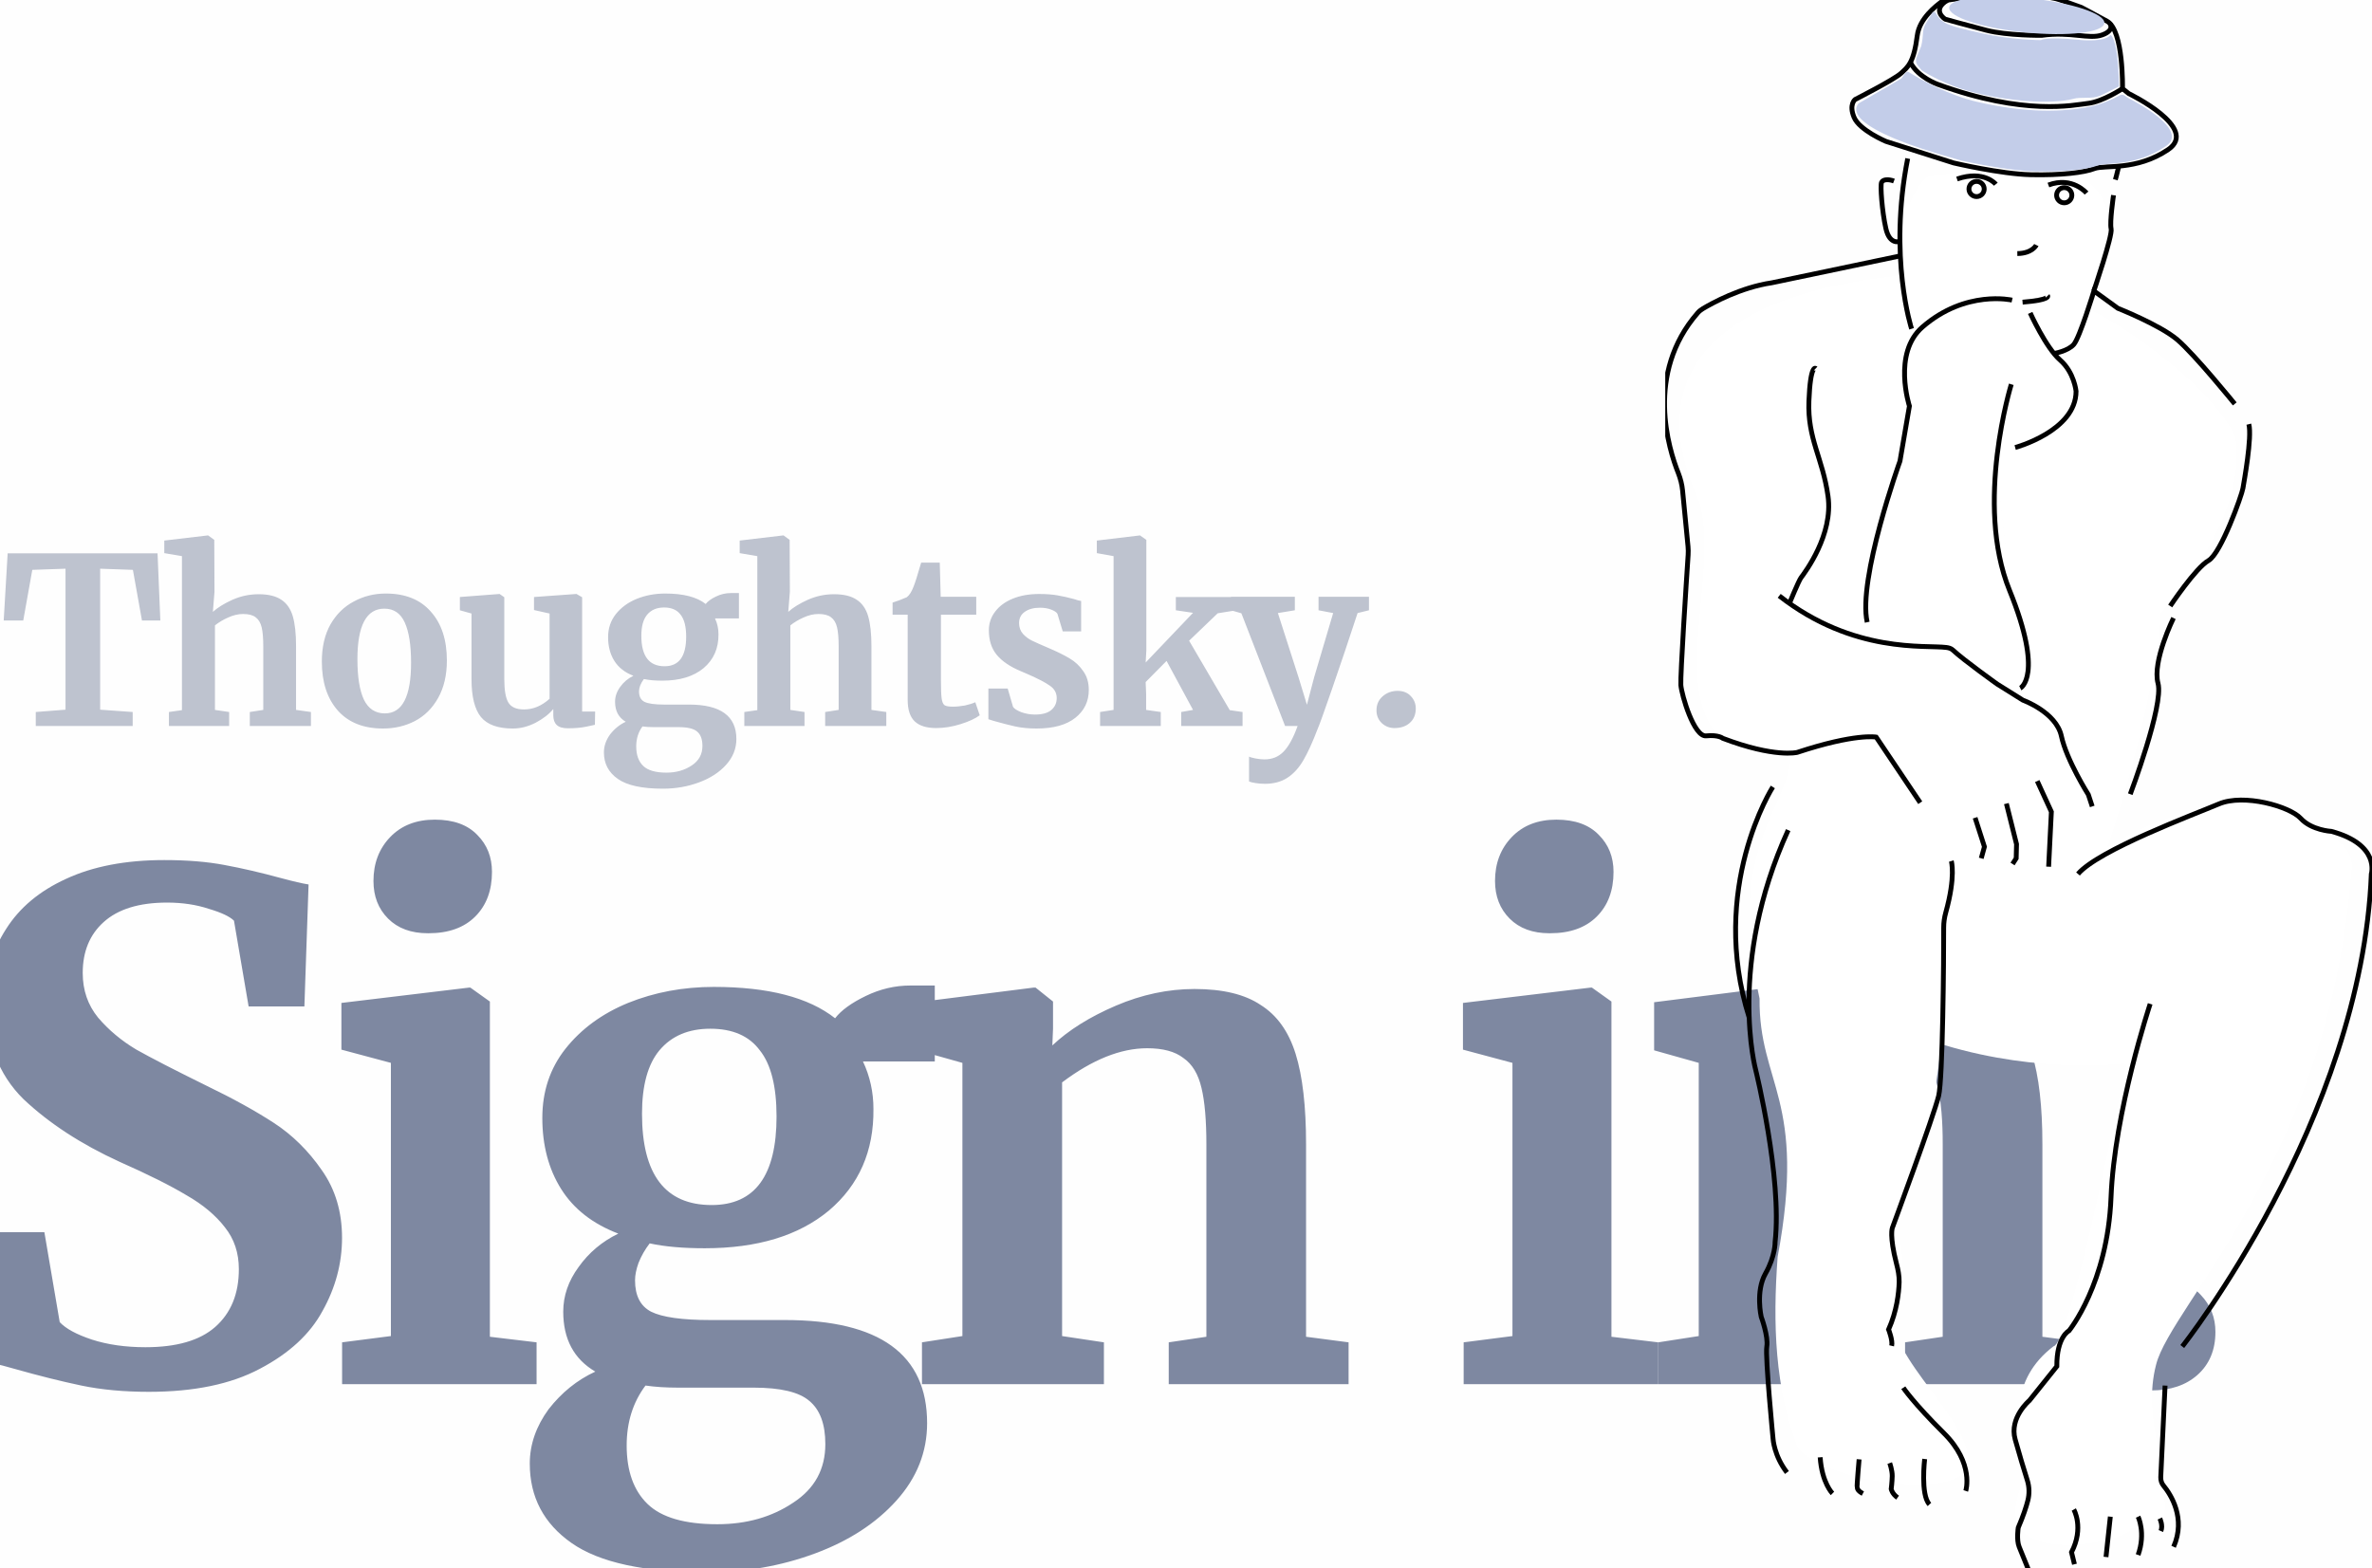 <svg width="245" height="162" viewBox="0 0 245 162" fill="none" xmlns="http://www.w3.org/2000/svg">
<rect x="0" y="0" width="245" height="162" fill="#333333" stroke="none"/>
<rect x="-89" y="-25" width="411" height="731" rx="20" fill="#FEFEFE"/>
<path d="M15.384 143.792C12.792 143.792 10.464 143.576 8.4 143.144C6.336 142.712 4.032 142.136 1.488 141.416C-0.192 140.936 -1.32 140.672 -1.896 140.624L-1.248 127.304H4.584L6.168 136.592C6.792 137.264 7.896 137.864 9.48 138.392C11.112 138.92 12.96 139.184 15.024 139.184C18.24 139.184 20.64 138.488 22.224 137.096C23.856 135.656 24.672 133.664 24.672 131.12C24.672 129.44 24.192 128 23.232 126.8C22.272 125.552 20.952 124.448 19.272 123.488C17.592 122.48 15.288 121.328 12.36 120.032C8.376 118.208 5.064 116.048 2.424 113.552C-0.168 111.008 -1.464 107.576 -1.464 103.256C-1.464 100.568 -0.768 98.144 0.624 95.984C2.016 93.776 4.08 92.048 6.816 90.8C9.6 89.504 12.984 88.856 16.968 88.856C19.32 88.856 21.384 89.024 23.16 89.36C24.984 89.696 26.952 90.152 29.064 90.728C30.312 91.064 31.248 91.28 31.872 91.376L31.44 103.976H25.68L24.168 95.12C23.736 94.688 22.872 94.28 21.576 93.896C20.28 93.464 18.84 93.248 17.256 93.248C14.376 93.248 12.192 93.92 10.704 95.264C9.264 96.56 8.544 98.312 8.544 100.52C8.544 102.296 9.072 103.832 10.128 105.128C11.232 106.424 12.552 107.528 14.088 108.44C15.624 109.304 18.048 110.552 21.36 112.184C24.048 113.48 26.352 114.752 28.272 116C30.192 117.248 31.848 118.88 33.24 120.896C34.632 122.864 35.328 125.192 35.328 127.88C35.328 130.52 34.656 133.04 33.312 135.44C32.016 137.84 29.856 139.832 26.832 141.416C23.856 143 20.04 143.792 15.384 143.792ZM44.191 96.416C42.463 96.416 41.095 95.912 40.087 94.904C39.079 93.896 38.575 92.6 38.575 91.016C38.575 89.192 39.151 87.68 40.303 86.48C41.455 85.28 42.991 84.68 44.911 84.68C46.831 84.68 48.295 85.208 49.303 86.264C50.311 87.272 50.815 88.544 50.815 90.08C50.815 92 50.239 93.536 49.087 94.688C47.935 95.84 46.327 96.416 44.263 96.416H44.191ZM40.375 109.808L35.263 108.44V103.616L48.439 102.032H48.583L50.599 103.472V138.104L55.423 138.68V143H35.335V138.68L40.375 138.032V109.808ZM73.008 162.44C66.576 162.44 61.92 161.432 59.04 159.416C56.16 157.4 54.72 154.664 54.72 151.208C54.72 149.24 55.368 147.368 56.664 145.592C58.008 143.864 59.616 142.568 61.488 141.704C59.28 140.408 58.176 138.344 58.176 135.512C58.176 133.88 58.704 132.344 59.76 130.904C60.816 129.416 62.184 128.264 63.864 127.448C61.224 126.44 59.256 124.904 57.96 122.84C56.664 120.776 56.016 118.328 56.016 115.496C56.016 112.76 56.808 110.384 58.392 108.368C60.024 106.304 62.184 104.72 64.872 103.616C67.608 102.512 70.56 101.96 73.728 101.96C79.344 101.96 83.52 103.04 86.256 105.2C86.88 104.384 87.936 103.616 89.424 102.896C90.912 102.176 92.448 101.816 94.032 101.816H96.552V109.664H89.136C89.856 111.2 90.216 112.832 90.216 114.56C90.264 118.928 88.728 122.432 85.608 125.072C82.488 127.664 78.216 128.96 72.792 128.96C70.536 128.96 68.64 128.792 67.104 128.456C66.624 129.08 66.24 129.752 65.952 130.472C65.712 131.144 65.592 131.744 65.592 132.272C65.592 133.856 66.144 134.936 67.248 135.512C68.4 136.088 70.44 136.376 73.368 136.376H81.072C90.864 136.376 95.76 139.928 95.76 147.032C95.76 150.008 94.704 152.672 92.592 155.024C90.48 157.376 87.672 159.2 84.168 160.496C80.664 161.792 76.944 162.44 73.008 162.44ZM73.512 124.496C77.976 124.496 80.208 121.448 80.208 115.352C80.208 112.232 79.632 109.952 78.48 108.512C77.376 107.024 75.672 106.28 73.368 106.28C71.112 106.28 69.36 107.024 68.112 108.512C66.912 109.952 66.312 112.136 66.312 115.064C66.312 121.352 68.712 124.496 73.512 124.496ZM74.088 157.472C77.112 157.472 79.728 156.728 81.936 155.24C84.144 153.8 85.248 151.784 85.248 149.192C85.248 147.128 84.696 145.64 83.592 144.728C82.536 143.816 80.616 143.36 77.832 143.36H69.984C68.784 143.36 67.68 143.288 66.672 143.144C65.376 144.872 64.728 146.936 64.728 149.336C64.728 151.976 65.448 153.992 66.888 155.384C68.328 156.776 70.728 157.472 74.088 157.472ZM99.405 109.808L94.797 108.512V103.544L106.749 102.032H106.965L108.765 103.472V106.28L108.693 108.008C110.373 106.424 112.557 105.056 115.245 103.904C117.933 102.752 120.645 102.176 123.381 102.176C126.309 102.176 128.589 102.728 130.221 103.832C131.901 104.888 133.101 106.568 133.821 108.872C134.541 111.176 134.901 114.296 134.901 118.232V138.104L139.293 138.68V143H120.717V138.68L124.605 138.104V118.232C124.605 115.736 124.437 113.792 124.101 112.4C123.765 110.96 123.141 109.928 122.229 109.304C121.365 108.632 120.117 108.296 118.485 108.296C115.749 108.296 112.821 109.472 109.701 111.824V138.032L114.021 138.68V143H95.229V138.68L99.405 138.032V109.808ZM160.035 96.416C158.307 96.416 156.939 95.912 155.931 94.904C154.923 93.896 154.419 92.6 154.419 91.016C154.419 89.192 154.995 87.68 156.147 86.48C157.299 85.28 158.835 84.68 160.755 84.68C162.675 84.68 164.139 85.208 165.147 86.264C166.155 87.272 166.659 88.544 166.659 90.08C166.659 92 166.083 93.536 164.931 94.688C163.779 95.84 162.171 96.416 160.107 96.416H160.035ZM156.219 109.808L151.107 108.44V103.616L164.283 102.032H164.427L166.443 103.472V138.104L171.267 138.68V143H151.179V138.68L156.219 138.032V109.808ZM175.46 109.808L170.852 108.512V103.544L182.804 102.032H183.02L184.82 103.472V106.28L184.748 108.008C186.428 106.424 188.612 105.056 191.3 103.904C193.988 102.752 196.7 102.176 199.436 102.176C202.364 102.176 204.644 102.728 206.276 103.832C207.956 104.888 209.156 106.568 209.876 108.872C210.596 111.176 210.956 114.296 210.956 118.232V138.104L215.348 138.68V143L196.772 143V138.68L200.66 138.104V118.232C200.66 115.736 200.492 113.792 200.156 112.4C199.82 110.96 199.196 109.928 198.284 109.304C197.42 108.632 196.172 108.296 194.54 108.296C191.804 108.296 188.876 109.472 185.756 111.824V138.032L190.076 138.68V143H171.284V138.68L175.46 138.032V109.808ZM222.203 143.648C220.715 143.648 219.419 143.144 218.315 142.136C217.211 141.08 216.659 139.76 216.659 138.176C216.659 136.4 217.283 134.96 218.531 133.856C219.827 132.704 221.387 132.128 223.211 132.128C224.939 132.128 226.307 132.68 227.315 133.784C228.323 134.84 228.827 136.112 228.827 137.6C228.827 139.472 228.203 140.96 226.955 142.064C225.755 143.12 224.171 143.648 222.203 143.648Z" fill="#7E88A1"/>
<path d="M6.768 58.752L3.336 58.872L2.4 64.104H0.384L0.792 57.168H16.272L16.56 64.104H14.664L13.728 58.872L10.344 58.752L10.344 73.32L13.704 73.56V75H3.696V73.56L6.768 73.32L6.768 58.752ZM18.794 57.456L16.97 57.144V55.848L21.434 55.32H21.506L22.13 55.776L22.154 61.128L21.986 63.216C22.482 62.768 23.154 62.352 24.002 61.968C24.866 61.584 25.77 61.392 26.714 61.392C27.722 61.392 28.506 61.584 29.066 61.968C29.626 62.336 30.018 62.904 30.242 63.672C30.466 64.44 30.578 65.464 30.578 66.744V73.344L32.114 73.56V75H25.802V73.56L27.194 73.344V66.744C27.194 65.912 27.138 65.264 27.026 64.8C26.914 64.336 26.706 63.992 26.402 63.768C26.114 63.544 25.682 63.432 25.106 63.432C24.61 63.432 24.098 63.552 23.57 63.792C23.058 64.016 22.602 64.288 22.202 64.608V73.344L23.666 73.56V75H17.45V73.56L18.794 73.368V57.456ZM33.244 68.352C33.244 66.848 33.54 65.568 34.132 64.512C34.74 63.456 35.548 62.664 36.556 62.136C37.564 61.592 38.66 61.32 39.844 61.32C41.86 61.32 43.412 61.944 44.5 63.192C45.604 64.424 46.156 66.104 46.156 68.232C46.156 69.752 45.852 71.048 45.244 72.12C44.652 73.176 43.852 73.968 42.844 74.496C41.852 75.008 40.756 75.264 39.556 75.264C37.556 75.264 36.004 74.648 34.9 73.416C33.796 72.168 33.244 70.48 33.244 68.352ZM39.748 73.704C41.556 73.704 42.46 71.96 42.46 68.472C42.46 66.648 42.244 65.264 41.812 64.32C41.38 63.36 40.676 62.88 39.7 62.88C37.844 62.88 36.916 64.624 36.916 68.112C36.916 69.936 37.14 71.328 37.588 72.288C38.052 73.232 38.772 73.704 39.748 73.704ZM58.662 75.24C58.134 75.24 57.75 75.128 57.51 74.904C57.27 74.68 57.15 74.344 57.15 73.896V73.248C56.718 73.776 56.11 74.248 55.326 74.664C54.542 75.064 53.758 75.264 52.974 75.264C51.438 75.264 50.342 74.872 49.686 74.088C49.03 73.288 48.702 71.976 48.702 70.152V63.384L47.502 63.048V61.68L51.582 61.368H51.606L52.086 61.704V70.152C52.086 71.32 52.23 72.136 52.518 72.6C52.806 73.064 53.342 73.296 54.126 73.296C55.07 73.296 55.95 72.928 56.766 72.192V63.384L55.158 63.024V61.68L59.502 61.368H59.55L60.126 61.704V73.512H61.47L61.446 74.88C61.382 74.896 61.086 74.96 60.558 75.072C60.03 75.184 59.398 75.24 58.662 75.24ZM68.474 81.48C66.33 81.48 64.778 81.144 63.818 80.472C62.858 79.8 62.378 78.888 62.378 77.736C62.378 77.08 62.594 76.456 63.026 75.864C63.474 75.288 64.01 74.856 64.634 74.568C63.898 74.136 63.53 73.448 63.53 72.504C63.53 71.96 63.706 71.448 64.058 70.968C64.41 70.472 64.866 70.088 65.426 69.816C64.546 69.48 63.89 68.968 63.458 68.28C63.026 67.592 62.81 66.776 62.81 65.832C62.81 64.92 63.074 64.128 63.602 63.456C64.146 62.768 64.866 62.24 65.762 61.872C66.674 61.504 67.658 61.32 68.714 61.32C70.586 61.32 71.978 61.68 72.89 62.4C73.098 62.128 73.45 61.872 73.946 61.632C74.442 61.392 74.954 61.272 75.482 61.272H76.322V63.888H73.85C74.09 64.4 74.21 64.944 74.21 65.52C74.226 66.976 73.714 68.144 72.674 69.024C71.634 69.888 70.21 70.32 68.402 70.32C67.65 70.32 67.018 70.264 66.506 70.152C66.346 70.36 66.218 70.584 66.122 70.824C66.042 71.048 66.002 71.248 66.002 71.424C66.002 71.952 66.186 72.312 66.554 72.504C66.938 72.696 67.618 72.792 68.594 72.792H71.162C74.426 72.792 76.058 73.976 76.058 76.344C76.058 77.336 75.706 78.224 75.002 79.008C74.298 79.792 73.362 80.4 72.194 80.832C71.026 81.264 69.786 81.48 68.474 81.48ZM68.642 68.832C70.13 68.832 70.874 67.816 70.874 65.784C70.874 64.744 70.682 63.984 70.298 63.504C69.93 63.008 69.362 62.76 68.594 62.76C67.842 62.76 67.258 63.008 66.842 63.504C66.442 63.984 66.242 64.712 66.242 65.688C66.242 67.784 67.042 68.832 68.642 68.832ZM68.834 79.824C69.842 79.824 70.714 79.576 71.45 79.08C72.186 78.6 72.554 77.928 72.554 77.064C72.554 76.376 72.37 75.88 72.002 75.576C71.65 75.272 71.01 75.12 70.082 75.12H67.466C67.066 75.12 66.698 75.096 66.362 75.048C65.93 75.624 65.714 76.312 65.714 77.112C65.714 77.992 65.954 78.664 66.434 79.128C66.914 79.592 67.714 79.824 68.834 79.824ZM78.224 57.456L76.4 57.144V55.848L80.864 55.32H80.936L81.56 55.776L81.584 61.128L81.416 63.216C81.912 62.768 82.584 62.352 83.432 61.968C84.296 61.584 85.2 61.392 86.144 61.392C87.152 61.392 87.936 61.584 88.496 61.968C89.056 62.336 89.448 62.904 89.672 63.672C89.896 64.44 90.008 65.464 90.008 66.744V73.344L91.544 73.56V75H85.232V73.56L86.624 73.344V66.744C86.624 65.912 86.568 65.264 86.456 64.8C86.344 64.336 86.136 63.992 85.832 63.768C85.544 63.544 85.112 63.432 84.536 63.432C84.04 63.432 83.528 63.552 83 63.792C82.488 64.016 82.032 64.288 81.632 64.608V73.344L83.096 73.56V75H76.88V73.56L78.224 73.368V57.456ZM96.706 75.216C95.698 75.216 94.954 74.984 94.474 74.52C93.994 74.056 93.754 73.32 93.754 72.312V63.504H92.194V62.256C92.322 62.208 92.554 62.128 92.89 62.016C93.226 61.888 93.482 61.784 93.658 61.704C93.93 61.496 94.162 61.136 94.354 60.624C94.498 60.288 94.762 59.456 95.146 58.128H97.066L97.162 61.656H100.834V63.504H97.186V70.248C97.186 71.144 97.21 71.776 97.258 72.144C97.306 72.512 97.41 72.752 97.57 72.864C97.73 72.96 98.01 73.008 98.41 73.008C98.81 73.008 99.226 72.968 99.658 72.888C100.09 72.792 100.45 72.68 100.738 72.552L101.194 73.896C100.746 74.232 100.09 74.536 99.226 74.808C98.362 75.08 97.522 75.216 96.706 75.216ZM104.635 73.032C104.763 73.224 105.051 73.408 105.499 73.584C105.963 73.744 106.427 73.824 106.891 73.824C107.643 73.824 108.203 73.672 108.571 73.368C108.955 73.048 109.147 72.632 109.147 72.12C109.147 71.592 108.915 71.168 108.451 70.848C107.987 70.512 107.203 70.104 106.099 69.624L105.427 69.336C104.323 68.872 103.499 68.312 102.955 67.656C102.411 67 102.139 66.152 102.139 65.112C102.139 64.392 102.355 63.752 102.787 63.192C103.219 62.616 103.827 62.168 104.611 61.848C105.395 61.528 106.299 61.368 107.323 61.368C108.075 61.368 108.715 61.416 109.243 61.512C109.787 61.608 110.355 61.736 110.947 61.896C111.267 62.008 111.507 62.072 111.667 62.088V65.232H109.771L109.219 63.408C109.123 63.248 108.907 63.104 108.571 62.976C108.235 62.848 107.851 62.784 107.419 62.784C106.763 62.784 106.235 62.928 105.835 63.216C105.451 63.488 105.259 63.872 105.259 64.368C105.259 64.816 105.395 65.192 105.667 65.496C105.939 65.784 106.235 66.008 106.555 66.168C106.875 66.328 107.467 66.592 108.331 66.96C109.195 67.328 109.907 67.68 110.467 68.016C111.043 68.352 111.515 68.792 111.883 69.336C112.267 69.864 112.459 70.512 112.459 71.28C112.459 72.464 111.995 73.424 111.067 74.16C110.139 74.896 108.803 75.264 107.059 75.264C106.243 75.264 105.507 75.192 104.851 75.048C104.211 74.904 103.467 74.712 102.619 74.472L102.091 74.304V71.136H104.083L104.635 73.032ZM115.02 57.456L113.292 57.144V55.848L117.708 55.32H117.756L118.404 55.776V67.176L118.332 68.448L123.228 63.312L121.452 63.048V61.68H127.716V63.048L125.772 63.36L122.82 66.192L127.02 73.368L128.34 73.56V75H122.004V73.56L123.228 73.344L120.492 68.28L118.332 70.464L118.38 71.688V73.344L119.892 73.56V75H113.628V73.56L115.02 73.344V57.456ZM130.646 80.976C130.358 80.976 130.046 80.952 129.71 80.904C129.39 80.856 129.158 80.8 129.014 80.736V78.168C129.126 78.232 129.35 78.296 129.686 78.36C130.022 78.424 130.326 78.456 130.598 78.456C131.398 78.456 132.054 78.192 132.566 77.664C133.094 77.136 133.582 76.248 134.03 75H132.734L128.222 63.36L127.142 63.048V61.656H133.742V63.048L131.99 63.336L134.126 69.984L134.99 72.816L135.734 69.984L137.702 63.336L136.19 63.048V61.656H141.398V63.048L140.222 63.336C139.342 66.024 138.47 68.616 137.606 71.112C136.742 73.608 136.238 75.008 136.094 75.312C135.582 76.656 135.094 77.728 134.63 78.528C134.166 79.328 133.614 79.936 132.974 80.352C132.334 80.768 131.558 80.976 130.646 80.976ZM144.024 75.216C143.528 75.216 143.096 75.048 142.728 74.712C142.36 74.36 142.176 73.92 142.176 73.392C142.176 72.8 142.384 72.32 142.8 71.952C143.232 71.568 143.752 71.376 144.36 71.376C144.936 71.376 145.392 71.56 145.728 71.928C146.064 72.28 146.232 72.704 146.232 73.2C146.232 73.824 146.024 74.32 145.608 74.688C145.208 75.04 144.68 75.216 144.024 75.216Z" fill="#7E88A1" fill-opacity="0.5"/>
<g clip-path="url(#clip0)">
<path d="M219.637 109.952C217.431 120.39 213.602 138.816 212.101 139.09C207.611 142.529 208.086 147.308 209.266 152.476C203.878 162.851 220.074 159.227 220.074 157.951L220.58 157.791C220.939 159.003 221.709 159.488 223.524 157.064C224.07 151.411 221.247 146.581 222.697 140.998C224.211 134.835 240.714 119.471 242.863 90.007C242.863 90.007 243.754 87.085 238.95 85.764C233.21 81.113 224.275 83.448 217.649 87.531C219.759 81.674 222.87 69.616 223.197 63.306C227.091 58.954 231.888 51.866 230.888 45.166C228.765 40.388 220.285 34.109 215.718 31.895C215.52 32.718 214.128 38.129 212.107 38.161C214.256 42.34 214.218 46.155 208.028 47.502L206.322 47.591C206.668 56.045 209.471 70.011 208.528 71.485L207.977 72.097C206.084 70.528 204.013 69.092 201.941 67.701C200.203 67.076 197.137 67.561 193.179 66.534L193.558 64.92C193.16 55.987 197.509 49.052 197.688 43.386C195.976 41.006 197.156 38.212 199.26 36.036L198.009 35.794C198.009 35.494 196.989 32.214 196.637 28.437C181.512 29.866 168.286 36.004 175.496 51.802C177.664 58.941 172.404 71.389 177.811 76.264C180.621 77.266 182.955 77.578 184.937 77.578L184.944 77.942C184.931 83.512 178.17 87.059 181.743 103.163C181.653 111.993 186.656 113.563 183.61 129.858C183.096 136.762 183.314 143.416 185.726 149.663C189.395 153.503 202.659 154.748 203.198 151.506C204.231 147.123 194.546 140.086 195.655 135.415C197.567 132.57 195.816 126.904 196.021 125.29C198.4 121.289 199.715 114.731 200.504 107.936L200.844 107.974C210.773 110.96 219.285 109.882 219.285 109.882L219.637 109.952Z" fill="white"/>
<path d="M212.107 38.161C214.128 38.129 215.52 32.718 215.718 31.895C220.939 18.784 216.777 15.358 198.997 18.299C198.195 19.071 197.631 20.035 197.246 21.113C196.611 22.861 196.451 24.903 196.527 26.912C196.547 27.429 196.585 27.94 196.63 28.444C196.983 32.221 198.003 35.494 198.003 35.8L199.253 36.043C197.143 38.218 195.969 41.013 197.682 43.393C197.502 49.058 193.154 55.994 193.551 64.926L193.173 66.54C197.137 67.567 200.203 67.083 201.935 67.708C204.013 69.099 206.084 70.534 207.97 72.104L208.522 71.491C209.458 70.018 206.662 56.051 206.315 47.597L208.022 47.508C214.217 46.155 214.256 42.346 212.107 38.161Z" fill="white"/>
<path d="M197.137 21.075C193.545 18.841 194.712 26.262 196.528 26.912C196.444 24.909 196.611 22.861 197.246 21.113L197.137 21.075Z" fill="white"/>
<path d="M219.23 9.154C219.23 9.154 219.359 3.138 217.631 2.19C215.903 1.242 214.974 0.762 214.974 0.762C214.974 0.762 212.528 -0.139 212.211 -0.163C211.894 -0.186 209.072 -0.935 207.685 -0.701C206.297 -0.467 200.995 -0.163 200.501 0.212C200.007 0.587 198.255 1.897 198.032 3.665C197.679 6.474 197.068 6.919 196.351 7.574C195.633 8.23 191.613 10.278 191.613 10.278C191.613 10.278 190.942 10.793 191.507 12.127C192.071 13.462 194.799 14.609 194.799 14.609L201.782 16.832C201.782 16.832 206.638 17.98 209.766 18.05C212.893 18.12 215.28 17.827 216.326 17.418C217.372 17.008 220.629 17.687 223.933 15.463C227.248 13.227 219.877 9.669 219.877 9.669L219.23 9.154Z" stroke="black" stroke-width="0.5" stroke-miterlimit="10"/>
<path d="M219.23 9.154C219.23 9.154 217.196 10.5 215.691 10.676C214.175 10.851 209.166 11.998 200.137 8.71C200.137 8.71 198.114 7.996 197.338 6.474" stroke="black" stroke-width="0.5" stroke-miterlimit="10"/>
<path d="M217.913 2.412C217.913 2.412 218.489 3.115 217.137 3.606C215.773 4.098 213.904 3.232 210.871 3.653C210.871 3.653 207.355 3.688 205.168 3.126C202.982 2.565 200.912 1.979 200.912 1.979C200.912 1.979 199.443 1.055 201.148 0.025" stroke="black" stroke-width="0.5" stroke-miterlimit="10"/>
<path d="M209.161 3.35C204.735 2.903 201.229 1.748 201.328 0.77C201.428 -0.208 205.096 -0.637 209.522 -0.19C213.947 0.257 217.453 1.412 217.354 2.39C217.254 3.367 213.586 3.797 209.161 3.35Z" fill="#C3CDE9"/>
<path d="M219.653 10.02C219.348 9.786 219.195 9.704 218.865 9.892C218.184 10.278 216.949 10.793 215.985 10.992C213.022 11.612 209.307 11.682 204.275 10.535C201.359 9.868 198.502 8.3 197.162 7.457C196.856 7.258 196.609 7.832 196.386 8.113L191.965 10.688C191.542 11.214 190.378 13.227 202.464 16.552L202.488 16.563C202.511 16.575 202.535 16.575 202.558 16.587C202.993 16.68 207.379 17.652 210.248 17.71C213.269 17.769 215.585 17.5 216.596 17.125C217.607 16.739 220.629 17.254 223.756 15.065C226.096 13.438 220.653 10.535 219.853 10.149L219.653 10.02Z" fill="#C3CDE9"/>
<path d="M218.866 8.932C218.783 3.782 217.984 3.606 217.984 3.606C217.984 3.606 217.631 4.414 214.492 4.098C211.353 3.782 210.8 4.145 210.8 4.145C210.8 4.145 207.708 4.133 204.722 3.442C201.183 2.635 200.595 2.506 199.937 1.324C199.866 1.195 199.678 1.183 199.596 1.312L198.937 2.389C198.773 2.647 198.667 2.939 198.643 3.232L198.573 3.993C198.549 4.262 198.502 4.519 198.432 4.788L197.961 5.924C197.844 6.216 197.891 6.544 198.091 6.778L198.455 7.223C198.491 7.27 198.538 7.317 198.596 7.34C199.008 7.598 200.96 8.756 203.393 9.424C207.061 10.43 211.835 10.84 214.163 10.208C214.363 10.149 214.574 10.126 214.786 10.114L215.915 10.091C216.361 10.079 216.796 9.974 217.196 9.763L218.866 8.932Z" fill="#C3CDE9"/>
<path d="M208.672 71.095C208.672 71.095 211.165 69.866 207.555 60.971C203.922 52.028 207.743 39.703 207.743 39.703" stroke="black" stroke-width="0.5" stroke-miterlimit="10"/>
<path d="M208.143 46.234C208.143 46.234 214.433 44.537 214.433 40.417C214.433 40.417 214.245 38.474 212.787 37.199C211.317 35.923 209.695 32.329 209.695 32.329" stroke="black" stroke-width="0.5" stroke-miterlimit="10"/>
<path d="M207.826 31.007C207.826 31.007 203.04 29.895 198.561 33.792C195.445 36.508 197.221 41.951 197.221 41.951L196.245 47.639C196.245 47.639 191.859 59.847 192.859 64.283" stroke="black" stroke-width="0.5" stroke-miterlimit="10"/>
<path d="M216.103 83.315L215.703 82.097C215.703 82.097 213.446 78.528 212.916 76.046C212.387 73.576 208.943 72.336 208.943 72.336L206.285 70.674C206.285 70.674 202.805 68.192 201.712 67.162C201.524 66.987 201.289 66.928 201.042 66.893C198.902 66.612 191.483 67.572 183.771 61.556" stroke="black" stroke-width="0.5" stroke-miterlimit="10"/>
<path d="M184.817 62.352C184.817 62.352 185.781 60.011 186.016 59.695C186.475 59.074 189.367 55.235 188.814 51.267C188.262 47.3 186.686 45.357 186.839 41.447C186.992 37.538 187.545 38.065 187.545 38.065" stroke="black" stroke-width="0.5" stroke-miterlimit="10"/>
<path d="M210.424 80.693L211.882 83.865L211.6 89.541" stroke="black" stroke-width="0.5" stroke-miterlimit="10"/>
<path d="M207.873 89.261L208.249 88.675L208.284 87.212L207.238 83.022" stroke="black" stroke-width="0.5" stroke-miterlimit="10"/>
<path d="M204.005 84.485L204.969 87.481L204.639 88.675" stroke="black" stroke-width="0.5" stroke-miterlimit="10"/>
<path d="M198.338 82.928L193.788 76.151C193.788 76.151 191.648 75.742 185.628 77.732C185.628 77.732 183.312 78.317 177.951 76.28C177.951 76.28 177.504 75.894 176.234 76.023C174.964 76.163 173.695 71.809 173.612 70.779C173.542 69.866 174.212 59.589 174.365 57.33C174.388 57.038 174.377 56.757 174.353 56.464L173.789 50.67C173.73 50.062 173.577 49.465 173.354 48.891C172.366 46.422 169.885 38.591 175.352 32.329C175.505 32.154 175.693 32.002 175.893 31.885C176.834 31.323 179.773 29.696 183.006 29.216L196.245 26.442" stroke="black" stroke-width="0.5" stroke-miterlimit="10"/>
<path d="M197.444 33.968C197.444 33.968 195.022 26.559 197.044 16.376" stroke="black" stroke-width="0.5" stroke-miterlimit="10"/>
<path d="M196.245 24.932C196.245 24.932 195.187 25.377 194.787 23.598C194.387 21.819 194.199 19.173 194.34 18.846C194.481 18.518 195.069 18.495 195.622 18.705" stroke="black" stroke-width="0.5" stroke-miterlimit="10"/>
<path d="M201.547 88.956C201.547 88.956 202.029 90.501 200.971 94.294C200.83 94.797 200.76 95.312 200.76 95.827C200.771 99.139 200.666 111.441 200.242 113.208C199.748 115.268 195.457 126.856 195.457 126.856C195.457 126.856 195.14 127.663 195.88 130.531C196.045 131.163 196.174 131.795 196.163 132.451C196.127 133.598 195.916 135.459 195.069 137.355C195.069 137.355 195.516 138.49 195.387 139.04" stroke="black" stroke-width="0.5" stroke-miterlimit="10"/>
<path d="M180.678 105.155C176.434 91.754 183.112 81.302 183.112 81.302" stroke="black" stroke-width="0.5" stroke-miterlimit="10"/>
<path d="M184.699 85.761C178.362 99.666 181.349 110.563 181.349 110.563C181.349 110.563 184.088 121.636 183.347 128.319C183.347 128.319 183.383 129.759 182.348 131.584C181.313 133.41 181.913 136.044 181.913 136.044C181.913 136.044 182.665 138.069 182.489 139.122C182.313 140.176 183.136 148.65 183.136 148.65C183.136 148.65 183.23 150.382 184.57 152.126" stroke="black" stroke-width="0.5" stroke-miterlimit="10"/>
<path d="M203.04 154.034C203.04 154.034 203.946 151.201 200.783 148.065C197.62 144.928 196.586 143.371 196.586 143.371" stroke="black" stroke-width="0.5" stroke-miterlimit="10"/>
<path d="M198.796 150.733C198.796 150.733 198.349 154.432 199.29 155.427" stroke="black" stroke-width="0.5" stroke-miterlimit="10"/>
<path d="M195.187 151.155C195.187 151.155 195.457 151.904 195.445 152.501C195.434 153.098 195.34 153.835 195.34 153.835C195.34 153.835 195.422 154.315 195.998 154.725" stroke="black" stroke-width="0.5" stroke-miterlimit="10"/>
<path d="M192.024 150.768C192.024 150.768 191.777 153.566 191.824 153.659C191.871 153.753 191.789 153.975 192.412 154.303" stroke="black" stroke-width="0.5" stroke-miterlimit="10"/>
<path d="M189.273 154.291C189.273 154.291 188.179 153.203 188.003 150.558" stroke="black" stroke-width="0.5" stroke-miterlimit="10"/>
<path d="M222.087 103.716C222.087 103.716 218.395 114.812 218.043 123.719C217.69 132.626 213.704 137.484 213.704 137.484C213.704 137.484 212.423 138.104 212.446 141.159L209.613 144.694C209.613 144.694 207.508 146.461 208.143 148.708C208.555 150.206 209.084 151.939 209.401 152.945C209.613 153.624 209.624 154.35 209.448 155.04C209.284 155.684 208.99 156.586 208.461 157.826C208.461 157.826 208.261 159.067 208.555 159.804C208.849 160.542 209.507 162.145 209.507 162.145" stroke="black" stroke-width="0.5" stroke-miterlimit="10"/>
<path d="M223.627 143.149L223.18 152.606C223.169 152.934 223.263 153.25 223.474 153.496C224.203 154.385 225.814 156.843 224.509 159.804" stroke="black" stroke-width="0.5" stroke-miterlimit="10"/>
<path d="M220.841 156.691C220.841 156.691 221.652 158.376 220.841 160.647" stroke="black" stroke-width="0.5" stroke-miterlimit="10"/>
<path d="M217.972 156.691L217.525 160.858" stroke="black" stroke-width="0.5" stroke-miterlimit="10"/>
<path d="M214.198 155.953C214.198 155.953 215.28 157.826 213.963 160.366L214.268 161.607" stroke="black" stroke-width="0.5" stroke-miterlimit="10"/>
<path d="M223.086 156.878C223.086 156.878 223.439 157.615 223.192 158.177" stroke="black" stroke-width="0.5" stroke-miterlimit="10"/>
<path d="M225.402 139.111C225.402 139.111 243.908 115.748 244.931 90.291C244.931 90.291 245.872 87.259 240.804 85.89C240.804 85.89 238.759 85.784 237.63 84.544C236.489 83.303 231.763 81.969 229.188 83.057C226.613 84.146 216.737 87.821 214.633 90.291" stroke="black" stroke-width="0.5" stroke-miterlimit="10"/>
<path d="M220.03 82.051C220.03 82.051 223.51 72.862 222.898 70.592C222.287 68.321 224.497 63.85 224.497 63.85" stroke="black" stroke-width="0.5" stroke-miterlimit="10"/>
<path d="M224.156 62.609C224.156 62.609 226.802 58.653 228.107 57.916C229.412 57.178 231.551 51.162 231.669 50.448C231.787 49.734 232.621 45.193 232.28 43.823" stroke="black" stroke-width="0.5" stroke-miterlimit="10"/>
<path d="M212.152 36.52C212.152 36.52 213.587 36.286 214.198 35.583C214.809 34.881 216.279 30.059 216.279 30.059L218.748 31.849C218.748 31.849 223.086 33.57 224.873 35.08C226.66 36.59 230.823 41.728 230.823 41.728" stroke="black" stroke-width="0.5" stroke-miterlimit="10"/>
<path d="M216.267 30.059C216.267 30.059 218.231 24.3 218.054 23.633C217.89 22.966 218.301 20.168 218.301 20.168" stroke="black" stroke-width="0.5" stroke-miterlimit="10"/>
<path d="M218.489 18.565C218.489 18.565 218.654 18.026 218.842 17.184" stroke="black" stroke-width="0.5" stroke-miterlimit="10"/>
<path d="M213.21 20.953C212.775 20.953 212.422 20.601 212.422 20.168C212.422 19.735 212.775 19.384 213.21 19.384C213.645 19.384 213.998 19.735 213.998 20.168C213.998 20.601 213.645 20.953 213.21 20.953Z" stroke="black" stroke-width="0.5" stroke-miterlimit="10"/>
<path d="M204.157 20.309C203.722 20.309 203.37 19.958 203.37 19.525C203.37 19.091 203.722 18.74 204.157 18.74C204.592 18.74 204.945 19.091 204.945 19.525C204.945 19.958 204.592 20.309 204.157 20.309Z" stroke="black" stroke-width="0.5" stroke-miterlimit="10"/>
<path d="M215.515 19.946C215.515 19.946 214.057 18.19 211.576 19.115" stroke="black" stroke-width="0.5" stroke-miterlimit="10"/>
<path d="M206.144 19.033C206.144 19.033 204.945 17.535 202.135 18.495" stroke="black" stroke-width="0.5" stroke-miterlimit="10"/>
<path d="M210.33 25.318C210.33 25.318 209.907 26.184 208.366 26.196" stroke="black" stroke-width="0.5" stroke-miterlimit="10"/>
<path d="M211.494 30.562C211.494 30.562 211.882 30.983 208.907 31.218" stroke="black" stroke-width="0.5" stroke-miterlimit="10"/>
</g>
<defs>
<clipPath id="clip0">
<rect width="73" height="163" fill="white" transform="matrix(-1 0 0 1 245 -1)"/>
</clipPath>
</defs>
</svg>
